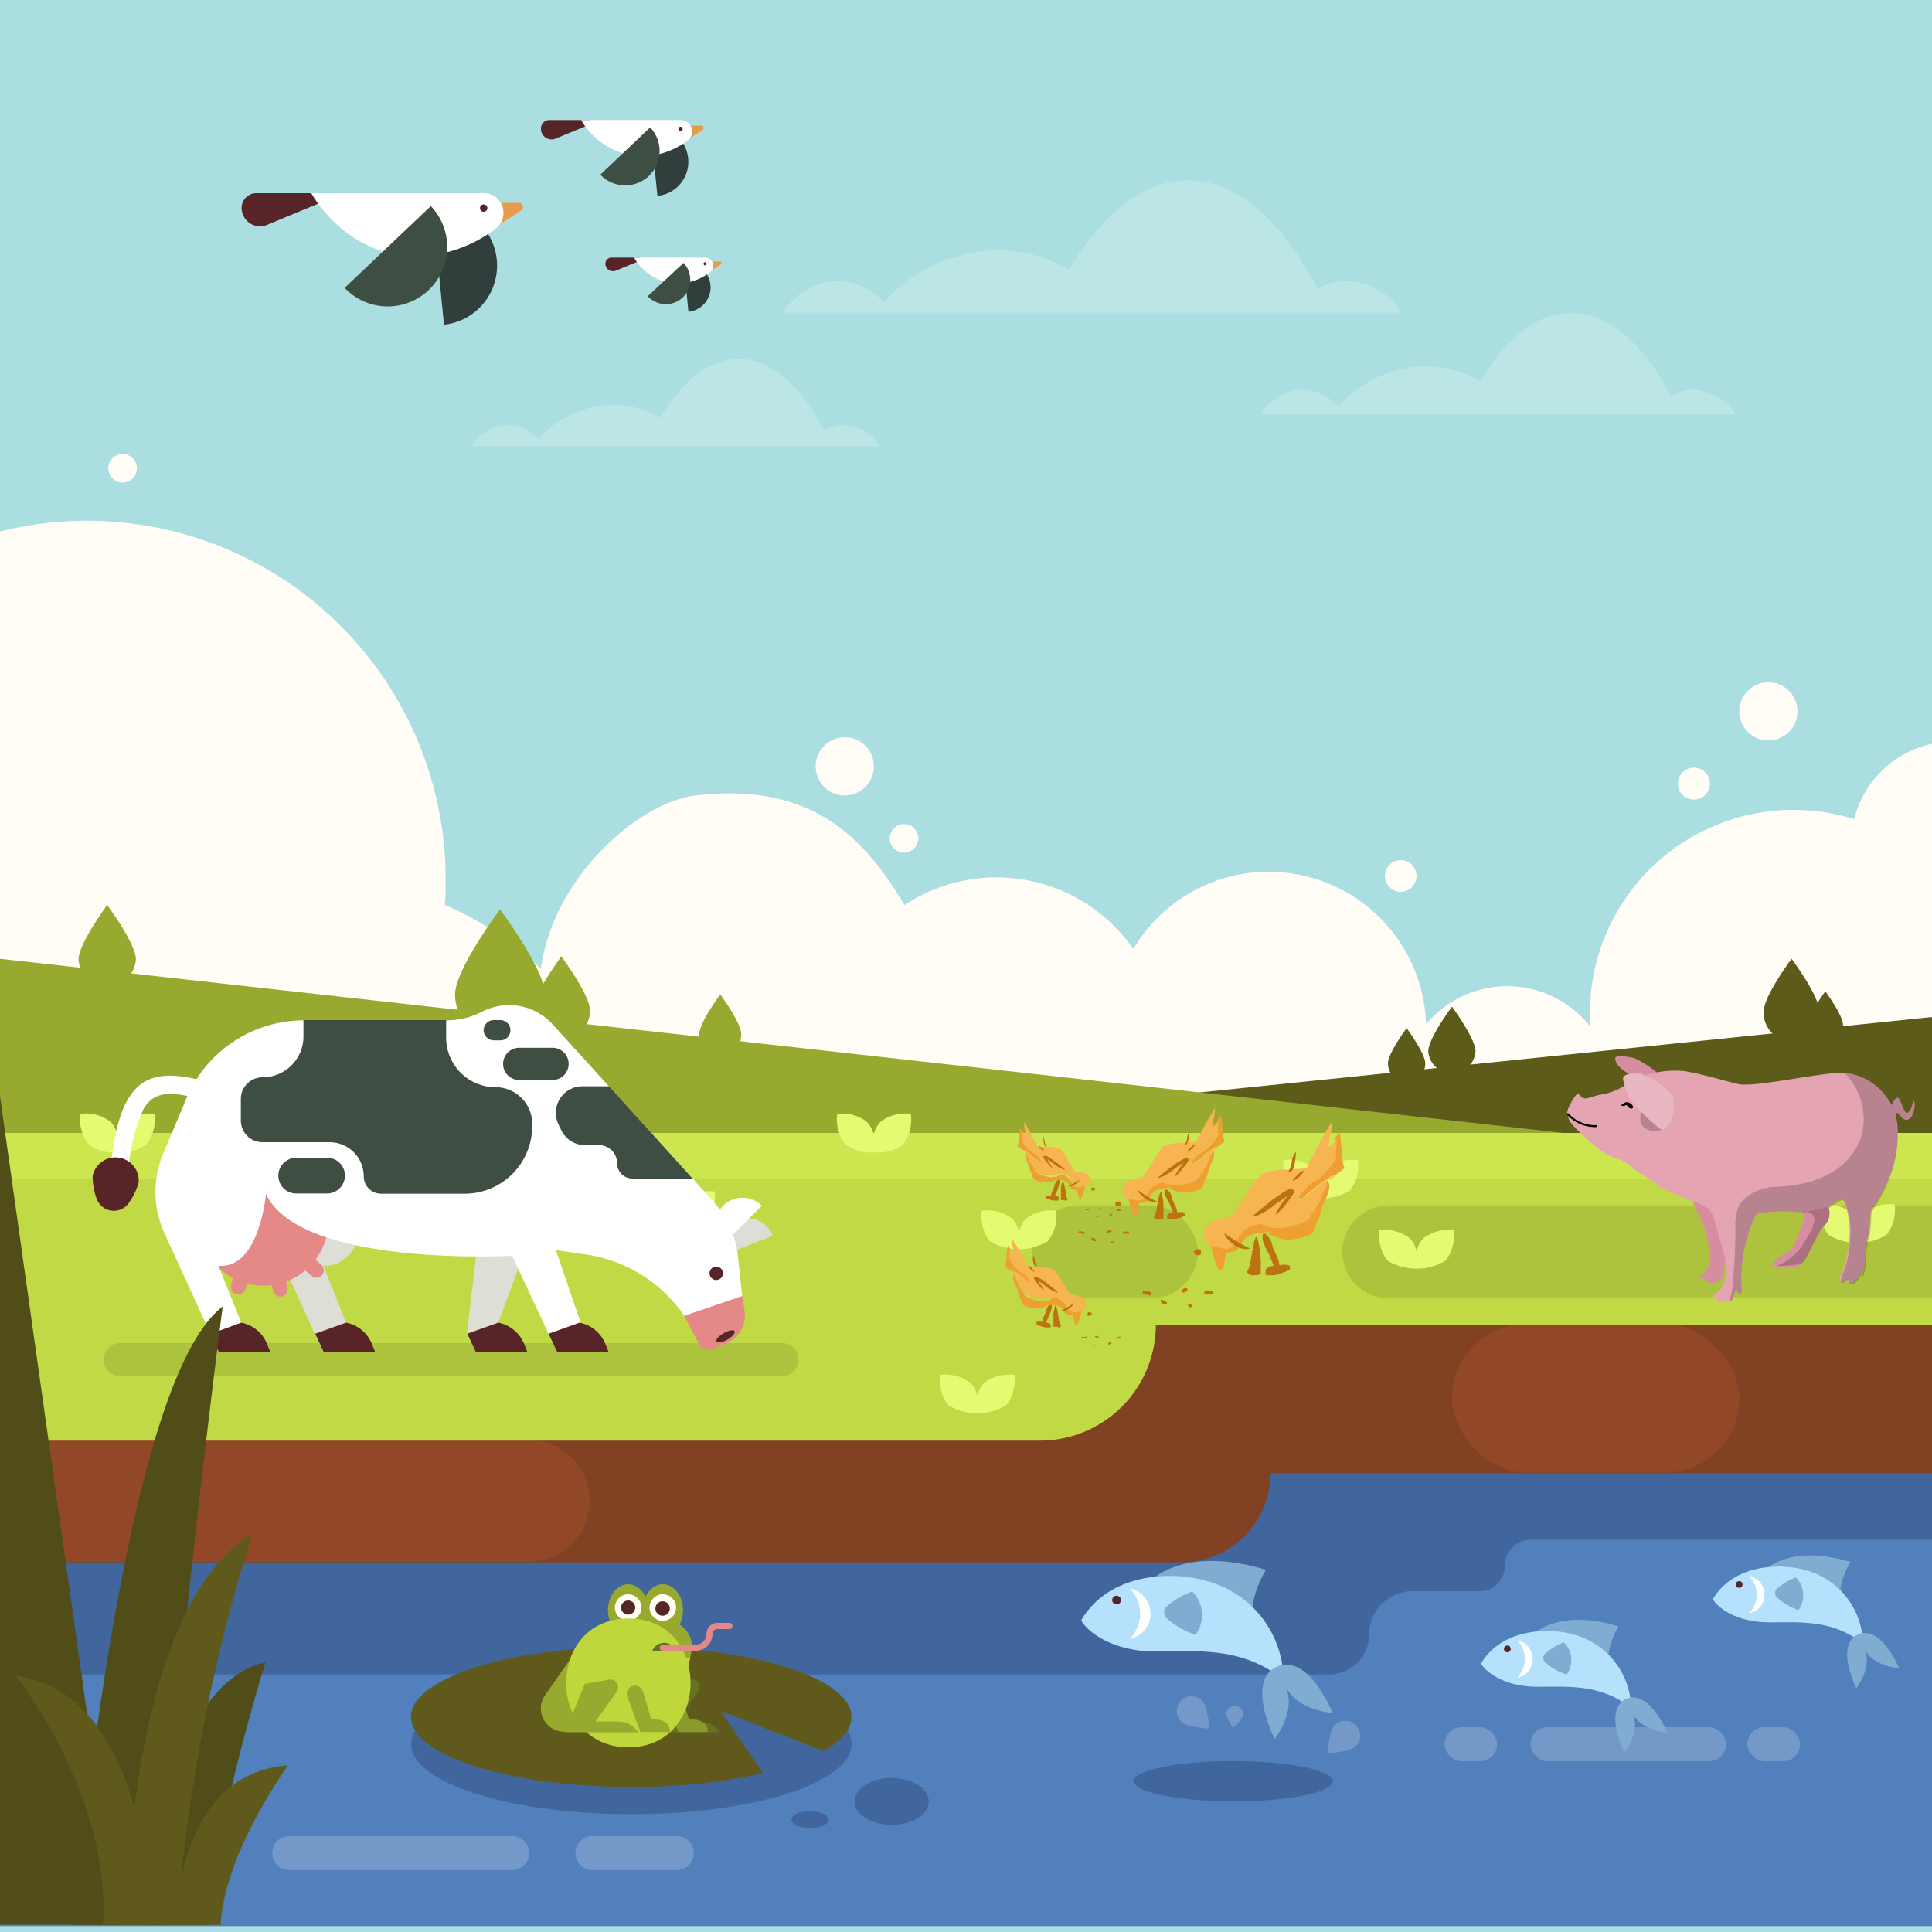 <svg id="Capa_1" data-name="Capa 1" xmlns="http://www.w3.org/2000/svg" viewBox="0 0 150 150"><defs><style>.cls-1{fill:#abdee0;}.cls-2{fill:#fffdf5;}.cls-3{fill:#5d5b1a;}.cls-4{fill:#41669d;}.cls-5{fill:#5180bc;}.cls-6{fill:#814123;}.cls-7{fill:#924826;}.cls-8{fill:#c0d944;}.cls-9{fill:#cce64f;}.cls-10,.cls-14{fill:#fff;}.cls-10,.cls-13{opacity:0.2;}.cls-11{fill:#97a92f;}.cls-12{fill:#adc23d;}.cls-15{fill:#5f591c;}.cls-16{fill:#e4fa71;}.cls-17{fill:#80acd2;}.cls-18{fill:#b6e1fd;}.cls-19{fill:#fdfffc;}.cls-20{fill:#572428;}.cls-21{fill:#e79b4c;}.cls-22{fill:#303e3c;}.cls-23{fill:#3f4e43;}.cls-24{fill:#deddd6;}.cls-25{fill:#e48988;}.cls-26{fill:#514d19;}.cls-27{fill:#e4a4b2;}.cls-28{fill:#d78da1;}.cls-29{fill:#e8b7c1;}.cls-30{fill:none;stroke:#000;stroke-linecap:round;stroke-miterlimit:10;stroke-width:0.15px;}.cls-31{fill:#bb720f;}.cls-32{fill:#ef9e32;}.cls-33{fill:#f7b551;}.cls-34{fill:#667221;}.cls-35{fill:#889a2b;}.cls-36{fill:#bfd73a;}</style></defs><title>Mesa de trabajo 4</title><rect class="cls-1" width="150" height="150"/><path class="cls-2" d="M150,57.75V88H0V41.26a27.85,27.85,0,0,1,34.6,27c0,.67,0,1.34-.07,2A24.85,24.85,0,0,1,42,75.21c.95-7.2,7.7-12.95,12-13.45,8.67-1,12.85,2.83,16.23,8.51a12.93,12.93,0,0,1,17.76,3.41,12.22,12.22,0,0,1,22.73,5.84,8.2,8.2,0,0,1,12.72.15c0-.33,0-.65,0-1a15.8,15.8,0,0,1,20.52-15.07A7.92,7.92,0,0,1,150,57.75Z"/><path class="cls-2" d="M132.75,60.73a1.24,1.24,0,0,0-2.47,0,1.24,1.24,0,1,0,2.47,0Z"/><circle class="cls-2" cx="108.75" cy="68.01" r="1.23"/><circle class="cls-2" cx="137.3" cy="55.23" r="2.26"/><circle class="cls-2" cx="65.59" cy="59.5" r="2.26" transform="translate(-8.67 11.25) rotate(-9.2)"/><circle class="cls-2" cx="70.19" cy="65.09" r="1.11"/><path class="cls-2" d="M10.63,36.36a1.11,1.11,0,1,0-1.11,1.11A1.11,1.11,0,0,0,10.63,36.36Z"/><polygon class="cls-3" points="62.61 87.96 150 78.96 150 87.96 62.61 87.96"/><path class="cls-3" d="M110.66,82.57c0-.8-1.45-2.74-1.45-2.74s-1.45,1.94-1.45,2.74a1.45,1.45,0,0,0,2.9,0Z"/><path class="cls-3" d="M114.56,81.63c0-1-1.83-3.47-1.83-3.47s-1.84,2.45-1.84,3.47a1.84,1.84,0,0,0,3.67,0Z"/><path class="cls-3" d="M141.25,78.51c0-1.19-2.15-4.07-2.15-4.07s-2.16,2.88-2.16,4.07a2.16,2.16,0,1,0,4.31,0Z"/><path class="cls-3" d="M143.09,79.58c0-.76-1.37-2.61-1.37-2.61s-1.38,1.85-1.38,2.61a1.38,1.38,0,0,0,2.75,0Z"/><rect class="cls-4" y="87.96" width="150" height="61.47"/><path class="cls-5" d="M0,130H103.18a3.11,3.11,0,0,0,3.12-3.12h0a3.35,3.35,0,0,1,3.35-3.34h5.2a2,2,0,0,0,2-2h0a2,2,0,0,1,2-2H150v30H0Z"/><path class="cls-6" d="M150,88v26.38H98.64a6.92,6.92,0,0,1-6.92,6.92H0V88Z"/><path class="cls-7" d="M41.05,121.26H0v-9.45H41.05a4.73,4.73,0,0,1,4.73,4.73h0A4.73,4.73,0,0,1,41.05,121.26Z"/><rect class="cls-7" x="112.73" y="102.81" width="22.32" height="11.52" rx="5.76" ry="5.76"/><path class="cls-8" d="M0,88H150v14.85H89.74a9,9,0,0,1-9,9H0Z"/><rect class="cls-9" y="87.96" width="150" height="3.6"/><path class="cls-10" d="M65.5,33a3,3,0,0,0-1.5.42c-1.8-3.46-4.12-5.56-6.64-5.56-2.28,0-4.39,1.7-6.1,4.57a7.45,7.45,0,0,0-3.67-1,8,8,0,0,0-5.81,2.67A3.26,3.26,0,0,0,39.41,33a3.53,3.53,0,0,0-2.81,1.65H68.32A3.53,3.53,0,0,0,65.5,33Z"/><path class="cls-10" d="M104.58,21.79a4.54,4.54,0,0,0-2.28.64C99.57,17.19,96.07,14,92.24,14c-3.46,0-6.64,2.57-9.24,6.92a11.25,11.25,0,0,0-5.57-1.5,12.11,12.11,0,0,0-8.8,4.05,5,5,0,0,0-3.58-1.69,5.36,5.36,0,0,0-4.27,2.5h48.07A5.37,5.37,0,0,0,104.58,21.79Z"/><path class="cls-10" d="M131.47,30.25a3.46,3.46,0,0,0-1.74.49c-2.1-4-4.79-6.45-7.73-6.45-2.64,0-5.09,2-7.08,5.3a8.72,8.72,0,0,0-4.27-1.15,9.24,9.24,0,0,0-6.75,3.11,3.83,3.83,0,0,0-2.75-1.3,4.1,4.1,0,0,0-3.27,1.92h36.87A4.14,4.14,0,0,0,131.47,30.25Z"/><polygon class="cls-11" points="0 74.44 0 87.96 121.38 87.96 0 74.44"/><path class="cls-11" d="M10.55,74.49c0-1.23-2.23-4.22-2.23-4.22s-2.22,3-2.22,4.22a2.23,2.23,0,0,0,4.45,0Z"/><path class="cls-11" d="M42.31,77.21c0-1.93-3.49-6.6-3.49-6.6s-3.49,4.67-3.49,6.6a3.49,3.49,0,1,0,7,0Z"/><path class="cls-11" d="M45.81,78.47c0-1.23-2.23-4.21-2.23-4.21s-2.23,3-2.23,4.21a2.23,2.23,0,0,0,4.46,0Z"/><path class="cls-11" d="M57.55,80.3c0-.9-1.63-3.09-1.63-3.09s-1.63,2.19-1.63,3.09a1.63,1.63,0,0,0,3.26,0Z"/><path class="cls-12" d="M150,93.59H107.82a3.6,3.6,0,0,0-3.6,3.6h0a3.6,3.6,0,0,0,3.6,3.6H150Z"/><rect class="cls-12" x="80.15" y="93.59" width="12.85" height="7.2" rx="3.6" ry="3.6"/><g class="cls-13"><path class="cls-14" d="M39.76,142.55H22.46a1.32,1.32,0,0,0-1.32,1.32h0a1.32,1.32,0,0,0,1.32,1.32h17.3a1.32,1.32,0,0,0,1.32-1.32h0A1.32,1.32,0,0,0,39.76,142.55Z"/><path class="cls-14" d="M52.53,142.55H46a1.32,1.32,0,0,0-1.32,1.32h0A1.32,1.32,0,0,0,46,145.19h6.56a1.32,1.32,0,0,0,1.31-1.32h0A1.32,1.32,0,0,0,52.53,142.55Z"/></g><g class="cls-13"><rect class="cls-14" x="118.82" y="134.1" width="15.2" height="2.64" rx="1.32" ry="1.32"/><rect class="cls-14" x="112.15" y="134.1" width="4.09" height="2.64" rx="1.32" ry="1.32"/><rect class="cls-14" x="135.67" y="134.1" width="4.09" height="2.64" rx="1.32" ry="1.32"/></g><ellipse class="cls-4" cx="49.02" cy="135.41" rx="17.1" ry="5.44"/><path class="cls-15" d="M55.93,132.82l8,3.14c1.39-.79,2.18-1.69,2.18-2.66,0-3-7.66-5.44-17.1-5.44s-17.1,2.44-17.1,5.44,7.66,5.44,17.1,5.44a45.32,45.32,0,0,0,10.24-1.08Z"/><path class="cls-16" d="M55.49,92.51a3.18,3.18,0,0,0-2.35.62,2.14,2.14,0,0,0-.53,1,2.12,2.12,0,0,0-.52-1,3.21,3.21,0,0,0-2.36-.62,3.18,3.18,0,0,0,.62,2.35,3.05,3.05,0,0,0,2.26.63,3,3,0,0,0,2.26-.63A3.18,3.18,0,0,0,55.49,92.51Z"/><path class="cls-16" d="M46.35,92.51a3.18,3.18,0,0,0-2.35.62,2.05,2.05,0,0,0-.53,1,2.05,2.05,0,0,0-.53-1,3.18,3.18,0,0,0-2.35-.62,3.18,3.18,0,0,0,.62,2.35,3.05,3.05,0,0,0,2.26.63,3.05,3.05,0,0,0,2.26-.63A3.18,3.18,0,0,0,46.35,92.51Z"/><path class="cls-16" d="M112.86,95.52a3.18,3.18,0,0,0-2.35.62,2.28,2.28,0,0,0-.53,1,2.16,2.16,0,0,0-.52-1,3.2,3.2,0,0,0-2.36-.62,3.18,3.18,0,0,0,.62,2.35,4.37,4.37,0,0,0,4.52,0A3.13,3.13,0,0,0,112.86,95.52Z"/><path class="cls-16" d="M105.43,90.07a3.16,3.16,0,0,0-2.35.63,2.05,2.05,0,0,0-.53,1,2.12,2.12,0,0,0-.52-1,3.19,3.19,0,0,0-2.36-.63,3.2,3.2,0,0,0,.62,2.36,4.37,4.37,0,0,0,4.52,0A3.2,3.2,0,0,0,105.43,90.07Z"/><path class="cls-16" d="M147.1,93.52a3.21,3.21,0,0,0-2.36.62,2.17,2.17,0,0,0-.52,1,2.19,2.19,0,0,0-.53-1,3.18,3.18,0,0,0-2.35-.62,3.18,3.18,0,0,0,.62,2.35,4.37,4.37,0,0,0,4.52,0A3.18,3.18,0,0,0,147.1,93.52Z"/><path class="cls-16" d="M82,94a3.18,3.18,0,0,0-2.35.62,2.13,2.13,0,0,0-.53,1,2.13,2.13,0,0,0-.53-1A3.18,3.18,0,0,0,76.22,94a3.2,3.2,0,0,0,.62,2.36,4.37,4.37,0,0,0,4.52,0A3.2,3.2,0,0,0,82,94Z"/><path class="cls-16" d="M70.71,86.48a3.13,3.13,0,0,0-2.35.62,2.05,2.05,0,0,0-.53,1,2.05,2.05,0,0,0-.53-1A3.13,3.13,0,0,0,65,86.48a3.18,3.18,0,0,0,.62,2.35,3.1,3.1,0,0,0,2.26.63,3.1,3.1,0,0,0,2.26-.63A3.18,3.18,0,0,0,70.71,86.48Z"/><path class="cls-16" d="M78.76,106.75a3.18,3.18,0,0,0-2.35.62,2.05,2.05,0,0,0-.53,1,2.05,2.05,0,0,0-.53-1,3.18,3.18,0,0,0-2.35-.62,3.18,3.18,0,0,0,.62,2.35,4.37,4.37,0,0,0,4.52,0A3.18,3.18,0,0,0,78.76,106.75Z"/><path class="cls-16" d="M12,86.48a3.13,3.13,0,0,0-2.35.62,2.05,2.05,0,0,0-.53,1,2.05,2.05,0,0,0-.53-1,3.13,3.13,0,0,0-2.35-.62,3.18,3.18,0,0,0,.62,2.35,3.1,3.1,0,0,0,2.26.63,3.1,3.1,0,0,0,2.26-.63A3.18,3.18,0,0,0,12,86.48Z"/><path class="cls-17" d="M89.29,122.77s2.53-2.85,9-.89a7.83,7.83,0,0,0-1.12,3.41Z"/><path class="cls-18" d="M99.65,130.43a8,8,0,0,0-5.9-7.66c-2.56-.79-7.55-.76-9.79,3-.09.14,1.32,2.08,4.81,2.41C91.66,128.41,96,127.41,99.65,130.43Z"/><path class="cls-17" d="M99.8,130.89c.89,2-.84,4.13-.84,4.13-2.25-4.94.17-5.61.17-5.61s2.1-1.38,4.34,3.56C103.47,133,100.69,132.84,99.8,130.89Z"/><path class="cls-17" d="M93.32,125.4a2.5,2.5,0,0,1-.5,1.52,6.33,6.33,0,0,1-2.25-1.29.61.61,0,0,1,0-.89,6.19,6.19,0,0,1,2-1.18A2.54,2.54,0,0,1,93.32,125.4Z"/><path class="cls-19" d="M87.72,123.33a2.8,2.8,0,0,1,0,3.92,2,2,0,0,0,0-3.92Z"/><circle class="cls-20" cx="86.69" cy="124.23" r="0.34"/><path class="cls-17" d="M119,126.94s1.88-2.12,6.67-.67a5.74,5.74,0,0,0-.83,2.53Z"/><path class="cls-18" d="M126.64,132.62a6,6,0,0,0-4.38-5.69c-1.89-.58-5.6-.55-7.26,2.2-.06.11,1,1.54,3.57,1.79C120.71,131.12,123.91,130.38,126.64,132.62Z"/><path class="cls-17" d="M126.75,133c.66,1.46-.63,3.07-.63,3.07-1.66-3.67.13-4.16.13-4.16s1.56-1,3.22,2.64C129.47,134.5,127.41,134.41,126.75,133Z"/><path class="cls-17" d="M122,128.88a1.89,1.89,0,0,1-.37,1.13,4.68,4.68,0,0,1-1.67-.95.45.45,0,0,1,0-.66,4.59,4.59,0,0,1,1.46-.88A1.87,1.87,0,0,1,122,128.88Z"/><path class="cls-19" d="M117.79,127.35a2.06,2.06,0,0,1,.6,1.45,2.08,2.08,0,0,1-.6,1.46,1.48,1.48,0,0,0,0-2.91Z"/><circle class="cls-20" cx="117.03" cy="128.02" r="0.26"/><path class="cls-17" d="M137,121.94s1.88-2.12,6.67-.67a5.74,5.74,0,0,0-.83,2.53Z"/><path class="cls-18" d="M144.64,127.62a6,6,0,0,0-4.38-5.69c-1.89-.58-5.6-.55-7.26,2.2-.06.11,1,1.54,3.57,1.79C138.71,126.12,141.91,125.38,144.64,127.62Z"/><path class="cls-17" d="M144.75,128c.66,1.46-.63,3.07-.63,3.07-1.66-3.67.13-4.16.13-4.16s1.56-1,3.22,2.64C147.47,129.5,145.41,129.41,144.75,128Z"/><path class="cls-17" d="M140,123.88a1.89,1.89,0,0,1-.37,1.13,4.68,4.68,0,0,1-1.67-1,.45.45,0,0,1,0-.66,4.59,4.59,0,0,1,1.46-.88A1.87,1.87,0,0,1,140,123.88Z"/><path class="cls-19" d="M135.79,122.35a2.06,2.06,0,0,1,.6,1.45,2.08,2.08,0,0,1-.6,1.46,1.48,1.48,0,0,0,0-2.91Z"/><circle class="cls-20" cx="135.03" cy="123.02" r="0.26"/><path class="cls-4" d="M103.47,138.29c0-.86-3.46-1.56-7.72-1.56s-7.73.7-7.73,1.56,3.46,1.57,7.73,1.57S103.47,139.16,103.47,138.29Z"/><path class="cls-10" d="M91.71,133.67c.45.45,2.19.54,2.19.54s-.12-1.73-.57-2.18a1.15,1.15,0,1,0-1.62,1.64Z"/><path class="cls-10" d="M105.25,135.58c-.45.45-2.19.55-2.19.55s.12-1.74.57-2.18a1.14,1.14,0,0,1,1.63,0A1.13,1.13,0,0,1,105.25,135.58Z"/><path class="cls-10" d="M95.21,133c0,.35.52,1.17.52,1.17s.73-.66.78-1a.67.67,0,0,0-.58-.73A.66.66,0,0,0,95.21,133Z"/><path class="cls-21" d="M38.59,15.75H40.3a.31.31,0,0,1,.17.57l-1.88,1.25Z"/><path class="cls-20" d="M25.17,15H19.9a1.14,1.14,0,0,0-1.14,1.13h0a1.43,1.43,0,0,0,2,1.32l4.53-1.88A.3.3,0,0,0,25.17,15Z"/><path class="cls-22" d="M38.57,20.17a4.61,4.61,0,0,0-5-4.15l.9,9.19A4.61,4.61,0,0,0,38.57,20.17Z"/><path class="cls-14" d="M24.17,15H37.56a1.53,1.53,0,0,1,.91,2.76,10.37,10.37,0,0,1-6.13,2.14C26.79,19.9,24.17,15,24.17,15Z"/><path class="cls-23" d="M33.28,22.52A4.6,4.6,0,0,0,33.45,16l-6.69,6.35A4.6,4.6,0,0,0,33.28,22.52Z"/><path class="cls-20" d="M37.84,16.16a.29.29,0,0,0-.29-.29.28.28,0,0,0-.28.29.27.27,0,0,0,.28.28A.28.28,0,0,0,37.84,16.16Z"/><path class="cls-21" d="M53.45,9.75h1a.18.18,0,0,1,.1.33l-1.08.72Z"/><path class="cls-20" d="M45.7,9.32H42.65A.65.65,0,0,0,42,10h0a.82.82,0,0,0,1.14.76l2.62-1.08A.17.17,0,0,0,45.7,9.32Z"/><path class="cls-22" d="M53.43,12.3a2.65,2.65,0,0,0-2.91-2.39l.52,5.3A2.66,2.66,0,0,0,53.43,12.3Z"/><path class="cls-14" d="M45.12,9.32h7.73a.88.88,0,0,1,.53,1.59,6,6,0,0,1-3.55,1.23A5.65,5.65,0,0,1,45.12,9.32Z"/><path class="cls-23" d="M50.38,13.66a2.67,2.67,0,0,0,.1-3.77l-3.87,3.67A2.67,2.67,0,0,0,50.38,13.66Z"/><path class="cls-20" d="M53,10a.16.16,0,0,0-.16-.16.16.16,0,0,0-.17.16.17.17,0,0,0,.17.17A.17.17,0,0,0,53,10Z"/><path class="cls-21" d="M55.17,20.31h.7a.12.12,0,0,1,.07.23l-.77.52Z"/><path class="cls-20" d="M49.64,20H47.47a.47.47,0,0,0-.47.47h0a.59.59,0,0,0,.82.54l1.87-.77A.13.13,0,0,0,49.64,20Z"/><path class="cls-22" d="M55.16,22.13a1.9,1.9,0,0,0-2.08-1.71l.37,3.79A1.91,1.91,0,0,0,55.16,22.13Z"/><path class="cls-14" d="M49.23,20h5.51a.63.63,0,0,1,.38,1.14,4.24,4.24,0,0,1-2.53.88A4,4,0,0,1,49.23,20Z"/><path class="cls-23" d="M53,23.1a1.91,1.91,0,0,0,.07-2.69L50.29,23A1.91,1.91,0,0,0,53,23.1Z"/><path class="cls-20" d="M54.86,20.48a.12.12,0,0,0-.12-.12.12.12,0,0,0-.12.12.13.13,0,0,0,.12.12A.12.12,0,0,0,54.86,20.48Z"/><path class="cls-12" d="M9.33,104.28H60.68A1.28,1.28,0,0,1,62,105.56h0a1.27,1.27,0,0,1-1.28,1.27H9.33a1.27,1.27,0,0,1-1.28-1.27h0A1.28,1.28,0,0,1,9.33,104.28Z"/><path class="cls-24" d="M20.76,89.6l1.8-4.31,6.23,7.37s-.5,5.88-3.69,5.59L27.79,105H25.1l-4.24-9.3A7.57,7.57,0,0,1,20.76,89.6Z"/><path class="cls-20" d="M26.87,102.69h0a2.71,2.71,0,0,1,2,1.65l.26.64h-4l-.66-1.43Z"/><polygon class="cls-24" points="40.94 96.6 38.69 102.69 36.25 103.55 37.12 96.17 40.94 96.6"/><path class="cls-20" d="M38.69,102.69h0a2.73,2.73,0,0,1,2,1.65l.26.64h-4l-.67-1.43Z"/><path class="cls-24" d="M57.21,94.75A2.13,2.13,0,0,0,56,97.51L60,95.94A2.12,2.12,0,0,0,57.21,94.75Z"/><circle class="cls-25" cx="20.46" cy="94.78" r="5.04"/><path class="cls-25" d="M21.87,100.66h0a.58.58,0,0,0,.45-.68l-.21-1a.59.59,0,0,0-.68-.45h0a.59.59,0,0,0-.45.68l.22,1A.57.57,0,0,0,21.87,100.66Z"/><path class="cls-25" d="M25,99h0a.58.58,0,0,0-.06-.81l-.82-.7a.56.56,0,0,0-.8.06h0a.58.58,0,0,0,.05.81l.82.7A.57.57,0,0,0,25,99Z"/><path class="cls-25" d="M18.34,100.47h0a.58.58,0,0,0,.71-.39l.29-1a.57.57,0,0,0-.39-.71h0a.57.57,0,0,0-.71.39l-.3,1A.57.57,0,0,0,18.34,100.47Z"/><path class="cls-14" d="M43.27,105l-3.51-7.5s-16.53.91-19.11-4.82c0,0-.5,5.88-3.69,5.59L19.65,105H17l-4.25-9.3a7.65,7.65,0,0,1-.1-6.08l1.81-4.31a9.9,9.9,0,0,1,9.14-6.09H34.64a6.09,6.09,0,0,0,2.8-.68h0a4.57,4.57,0,0,1,5.48,1L55.35,93.24A7.64,7.64,0,0,1,57.3,97.6l.36,3.38a3.39,3.39,0,0,1-1.8,3.35h0A1.36,1.36,0,0,1,54,103.7h0a11.13,11.13,0,0,0-8.51-6.3l-2.33-.34,2.7,7.92Z"/><path class="cls-20" d="M18.73,102.69h0a2.71,2.71,0,0,1,2,1.65L21,105H17l-.66-1.43Z"/><path class="cls-20" d="M45,102.69h0a2.73,2.73,0,0,1,2,1.65l.26.64h-4l-.67-1.43Z"/><path class="cls-23" d="M34.64,79.2H23.56v1.27a3.17,3.17,0,0,1-3.18,3.17h0a1.68,1.68,0,0,0-1.68,1.68V87a1.68,1.68,0,0,0,1.68,1.68H25.6a2.65,2.65,0,0,1,2.64,2.65h0a1.35,1.35,0,0,0,1.36,1.35h6.47a5.25,5.25,0,0,0,5.25-5.25v-.18a2.84,2.84,0,0,0-2.84-2.84h0a3.84,3.84,0,0,1-3.84-3.84Z"/><path class="cls-23" d="M23,89.89H25.4a1.38,1.38,0,0,1,1.38,1.39h0a1.38,1.38,0,0,1-1.38,1.38H23a1.38,1.38,0,0,1-1.39-1.38h0A1.39,1.39,0,0,1,23,89.89Z"/><path class="cls-23" d="M47.29,84.34H45.22a2.06,2.06,0,0,0-1.87,2.93l.22.46a2.05,2.05,0,0,0,1.86,1.18h1.08a1.4,1.4,0,0,1,1.4,1.4h0A1.19,1.19,0,0,0,49.1,91.5h4.67Z"/><path class="cls-23" d="M40.31,83.85H42.9a1.25,1.25,0,0,0,1.25-1.25h0a1.25,1.25,0,0,0-1.25-1.25H40.31a1.25,1.25,0,0,0-1.25,1.25h0A1.25,1.25,0,0,0,40.31,83.85Z"/><path class="cls-23" d="M38.34,80.77h.5a.78.78,0,0,0,.79-.78h0a.79.79,0,0,0-.79-.79h-.5a.79.79,0,0,0-.79.79h0A.79.79,0,0,0,38.34,80.77Z"/><path class="cls-25" d="M57.64,100.62l-4.52,1.54,1.17,2.23a.74.74,0,0,0,.93.35l1.15-.45a2.3,2.3,0,0,0,1.44-2.49Z"/><path class="cls-20" d="M55.09,98.86a.52.52,0,1,0,.52-.52A.52.52,0,0,0,55.09,98.86Z"/><path class="cls-14" d="M56.15,93.61a2.13,2.13,0,0,0,0,3l3-3A2.13,2.13,0,0,0,56.15,93.61Z"/><path class="cls-20" d="M56.18,103.51c-.38.22-.64.52-.56.65s.46.07.85-.15.64-.52.56-.66S56.57,103.29,56.18,103.51Z"/><path class="cls-14" d="M10.33,84.77c1.24-1.54,3.12-1.38,4.86-1,.9.2.52,1.58-.38,1.38-1.44-.33-2.89-.49-3.69,1A13.62,13.62,0,0,0,10,90.58c-.13.91-1.51.52-1.38-.38C8.9,88.41,9.16,86.23,10.33,84.77Z"/><path class="cls-20" d="M7.19,91.31a1.81,1.81,0,0,1,3.58.48,5.11,5.11,0,0,1-.71,1.52A1.42,1.42,0,0,1,7.48,93,5.16,5.16,0,0,1,7.19,91.31Z"/><path class="cls-4" d="M72.11,139.86c0-1-1.29-1.82-2.88-1.82s-2.88.81-2.88,1.82,1.29,1.82,2.88,1.82S72.11,140.86,72.11,139.86Z"/><path class="cls-4" d="M64.33,141.27c0,.36-.64.66-1.44.66s-1.44-.3-1.44-.66.65-.66,1.44-.66S64.33,140.91,64.33,141.27Z"/><path class="cls-26" d="M5.76,149.44s3.53-42,11.53-48c0,0-4.26,32.5-4.64,48Z"/><polygon class="cls-26" points="9.07 149.44 0 85.11 0 149.44 9.07 149.44"/><path class="cls-26" d="M11.62,149.44s.49-18.45,9-20.39c0,0-3.88,12.29-4.49,20.39Z"/><path class="cls-15" d="M9.77,149.44s.08-24.59,9.83-30.36a134.23,134.23,0,0,0-5.87,30.36Z"/><path class="cls-15" d="M11.73,149.44s0-17.95-10.52-19.34c0,0,7.46,9.32,6.78,19.34Z"/><path class="cls-15" d="M13.73,149.44s-.23-11.7,8.63-12.38c0,0-4.95,6.83-5.23,12.38Z"/><path class="cls-27" d="M146.76,86.07c.14-.31.37-1,.62-.82s.46,1.36.76,1.12.3-.62.41-.84.19.3,0,.87-.68.72-1,.24-.44,0-.67-.17A.37.37,0,0,1,146.76,86.07Z"/><path class="cls-28" d="M131.2,92.72c.33.84.84,1.85,1.09,2.51a8,8,0,0,1,.43,2.36c0,1.4-.78,1.37-.75,1.55s.12.13.32.13-.1,0,.15.2,1.1.2,1.27-.3a6.34,6.34,0,0,0,.18-2.36c-.1-.74-.54-4.33-1.32-4.54A1.46,1.46,0,0,0,131.2,92.72Z"/><path class="cls-28" d="M139.65,93.69c.36.63.64.58.28,1.39s-.71,2-1.07,2.08a3.84,3.84,0,0,0-1.29,1c-.1.23.56-.08.36.11-.35.32,1.14.07,1.39.07A1.1,1.1,0,0,0,140,98c.23-.18,1.29-2.61,1.62-2.82a1.36,1.36,0,0,0,.39-1.29c-.08-.51.07-1.09-.33-1.12A8.53,8.53,0,0,0,139.65,93.69Z"/><path class="cls-28" d="M129.22,83.81a7.72,7.72,0,0,0-2.36-1.67c-.46-.1-1.42-.25-1.45,0s.16.63.69,1a4.24,4.24,0,0,1,1.37,1.47C127.7,85.06,129.46,84.06,129.22,83.81Z"/><path class="cls-27" d="M126.33,84.17a5.14,5.14,0,0,1-2,.81c-.58.08-1.11.38-1.39.28s-.36-.48-.53-.3-.82,1.21-.72,1.47,0,.48.49,1,2.1,2.16,3.24,2.49,1.22.81,1.92,1.17A17.23,17.23,0,0,1,129,92.23c.46.26,2.72,1.13,3.28,1.38s.73.73.94,1.5.67,2.33.81,3a2.92,2.92,0,0,1-.51,2.06c-.28.25-.61.4-.56.53s.43,0,.43,0-.28.28,0,.35,1.06.06,1.17-.2.2-.86.3-.66.28.46.36.15-.06-1,0-1.54a10.65,10.65,0,0,1,.17-1.55,11.08,11.08,0,0,1,1-3,11.11,11.11,0,0,1,2.89-.15,9.62,9.62,0,0,0,2.65-.41c.5-.22.93-.83,1.21-.48a6.32,6.32,0,0,1,.46,2.28,10.79,10.79,0,0,1-.36,2.65c-.1.4-.51,1.2-.36,1.35s.39-.29.51-.21,0,.43.36.33.48-.46.63-.64.05.26.18.06a3.61,3.61,0,0,0,.23-1.3,7.26,7.26,0,0,1,.25-1.77c.18-.51.13-1.78.23-2A12.36,12.36,0,0,0,147,90.56c.45-1.77.6-3.93-.46-5.3a4.47,4.47,0,0,0-4.47-1.91c-2.18.24-6.06,1.05-7.08.82s-2.64-.74-4.13-1A7.09,7.09,0,0,0,126.33,84.17Z"/><path class="cls-29" d="M129.91,85.13a5.65,5.65,0,0,0-2.58-1.78c-.62,0-1.39,0-1.31.46a6.19,6.19,0,0,0,.51,1.5,15,15,0,0,0,1.75,1.83c.38.43.58.76,1,.45a2,2,0,0,0,.67-1.64Z"/><path d="M125.85,85.82c.22-.18.38-.33.66-.19s.38.42.15.44-.28-.34-.46-.25A.37.37,0,0,1,125.85,85.82Z"/><path class="cls-30" d="M121.74,86.51a2.86,2.86,0,0,0,2.2.92"/><path class="cls-13" d="M148.55,85.53c-.11.22-.1.6-.41.84s-.5-.92-.76-1.12-.35.19-.49.5a3.12,3.12,0,0,0-.31-.49,4.41,4.41,0,0,0-3.34-1.94,5.2,5.2,0,0,1,1.45,3.91c-.18,2.47-2.24,4.1-4.55,4.62a12.86,12.86,0,0,1-2.63.31c-1.11.19-2.38.76-2.65,1.89-.06.22-.09.46-.13.69a.6.6,0,0,1,0,.2,44.8,44.8,0,0,1-.22,5,4.46,4.46,0,0,1-.27,1.09.45.45,0,0,0,.31-.19c.1-.25.2-.86.3-.66s.28.46.36.15-.06-1,0-1.54a10.65,10.65,0,0,1,.17-1.55,11.08,11.08,0,0,1,1-3,11.11,11.11,0,0,1,2.89-.15,3,3,0,0,0,.65,0,.53.53,0,0,1,.06.1.59.59,0,0,1,.45-.06.6.6,0,0,1,.42.73.79.79,0,0,1-.09.23.28.28,0,0,1,0,.13,3.94,3.94,0,0,1-.59,1.06,4.16,4.16,0,0,1-2.22,2,9.25,9.25,0,0,0,1.35-.08A1.1,1.1,0,0,0,140,98c.23-.18,1.29-2.61,1.62-2.82a1.36,1.36,0,0,0,.39-1.29s0-.08,0-.11c.5-.22.93-.83,1.21-.48a6.32,6.32,0,0,1,.46,2.28,10.79,10.79,0,0,1-.36,2.65c-.1.4-.51,1.2-.36,1.35s.39-.29.51-.21,0,.43.36.33.48-.46.63-.64.05.26.18.06a3.61,3.61,0,0,0,.23-1.3,7.26,7.26,0,0,1,.25-1.77c.18-.51.13-1.78.23-2A12.36,12.36,0,0,0,147,90.56a8.24,8.24,0,0,0,.14-4.09c.13,0,.26-.12.42.17.27.48.8.23,1-.24S148.71,85.22,148.55,85.53Z"/><path class="cls-13" d="M127.38,86.27c0,.59-.19,1,.44,1.38a1.35,1.35,0,0,0,1.2.06s-.43-.3-.84-.66S127.38,86.27,127.38,86.27Z"/><g id="Layer2_9_MEMBER_1_MEMBER_0_MEMBER_0_FILL" data-name="Layer2 9 MEMBER 1 MEMBER 0 MEMBER 0 FILL"><path class="cls-31" d="M98.05,96.33c-.07-.51,0-.67.25-.49a1.45,1.45,0,0,1,.48.83c0,.13.15.41.33.82a2,2,0,0,1,.22.76,1.26,1.26,0,0,1,.76,0c.06,0,.08.08.06.14v.17a2.58,2.58,0,0,1-.56.25A3.69,3.69,0,0,1,99,99a6.28,6.28,0,0,1-.74,0l0-.1a1.26,1.26,0,0,1,0-.19.28.28,0,0,1,.1-.25.76.76,0,0,1,.53-.17v0s-.12-.32-.36-.9A5.23,5.23,0,0,1,98.05,96.33Z"/></g><g id="Layer2_9_MEMBER_1_MEMBER_0_MEMBER_1_FILL" data-name="Layer2 9 MEMBER 1 MEMBER 0 MEMBER 1 FILL"><path class="cls-31" d="M97.12,99a.79.79,0,0,1-.32-.24,2,2,0,0,0,.3-.87c.1-.6.18-1,.23-1.26.08-.42.16-.61.23-.58s.17.42.27,1.14q0,.23.06.72c0,.37,0,.69,0,1l-.25.09-.27,0A.63.63,0,0,1,97.12,99Z"/></g><g id="Layer2_9_MEMBER_1_MEMBER_0_MEMBER_2_FILL" data-name="Layer2 9 MEMBER 1 MEMBER 0 MEMBER 2 FILL"><path class="cls-32" d="M100.84,93l.19.06.9-.68a11.38,11.38,0,0,1,1.48-1.09h.19l.78-.58a6.19,6.19,0,0,1-.23-1.61c-.08-1-.16-1.35-.22-1.09a1.84,1.84,0,0,1-.36.38l.16.1a4.22,4.22,0,0,1-.06.64q0,.36,0,.78a5.4,5.4,0,0,1-1.54,1.73,1.88,1.88,0,0,0-.87.68l-.45.52V93m-2.9,2a.56.56,0,0,0-.23,0,2.08,2.08,0,0,0-1.48.93l-.41.68a1,1,0,0,1-.49.29,1.94,1.94,0,0,1-.77-.1,1.14,1.14,0,0,0-.51-.1c.34,1.57.63,2.18.86,1.84s.19-.75.29-1.29a3,3,0,0,0,.91-.19V97l.22-.26.19-.38.26-.26a1.73,1.73,0,0,1,1.1-.36l.38-.09.13.06c0-.06,0-.09.1-.09h.13l-.13.09h-.1l.1.1.42.16a6.83,6.83,0,0,0,1,.29,5.53,5.53,0,0,0,1.13-.16,2.42,2.42,0,0,0,.87-.32,3.31,3.31,0,0,0,.32-.81,3.69,3.69,0,0,0,.45-1.29c.6-1.18.72-1.84.36-2-.09.08-.08.17,0,.26a5.68,5.68,0,0,0-.58,1.28l-.32.49c0,.1-.09.23-.26.38a.15.15,0,0,0-.1.16.56.56,0,0,1-.22.39,5.14,5.14,0,0,1-2.1.64,2.68,2.68,0,0,1-1.25-.19A.53.53,0,0,1,97.94,95Z"/><path class="cls-33" d="M94.69,94.69c-.67.22-1,.41-1,.58-.38.37-.31.86.23,1.48h.13a1.14,1.14,0,0,1,.51.1,1.94,1.94,0,0,0,.77.1,1,1,0,0,0,.49-.29l.41-.68a2.08,2.08,0,0,1,1.48-.93.56.56,0,0,1,.23,0,.53.53,0,0,0,.29.1,2.68,2.68,0,0,0,1.25.19,5.14,5.14,0,0,0,2.1-.64.56.56,0,0,0,.22-.39.15.15,0,0,1,.1-.16c.17-.15.26-.28.26-.38l.32-.49a5.68,5.68,0,0,1,.58-1.28c-.11-.09-.12-.18,0-.26h-.13l.7-.42h-.19a11.38,11.38,0,0,0-1.48,1.09l-.9.68-.19-.06v-.16l.45-.52a1.88,1.88,0,0,1,.87-.68,5.4,5.4,0,0,0,1.54-1.73q0-.42,0-.78a4.22,4.22,0,0,0,.06-.64l-.16-.1a.39.39,0,0,1-.09.36,3.2,3.2,0,0,0-.36.29,2.77,2.77,0,0,1,.16-1.13l.1-.9a34.94,34.94,0,0,0-2,3.67l-1.48.1a5.21,5.21,0,0,0-2,.35A9,9,0,0,0,96.59,93a12.16,12.16,0,0,0-.9,1.41Z"/></g><g id="Layer2_9_MEMBER_1_MEMBER_0_MEMBER_2_MEMBER_0_FILL" data-name="Layer2 9 MEMBER 1 MEMBER 0 MEMBER 2 MEMBER 0 FILL"><path class="cls-31" d="M93.05,97.46a.36.36,0,0,1-.23-.06c-.09-.05-.14-.11-.14-.17s.07-.17.25-.23.29,0,.32.2a1,1,0,0,0,0,.13c0,.07-.09.12-.21.13M99.85,93l.16-.2-1,.71a5.13,5.13,0,0,1-1.54.92.32.32,0,0,1-.23,0Q98.16,93.63,99,93c.88-.63,1.33-.84,1.36-.63h0c.08,0,.13,0,.14.08s-.19.44-.63,1a6.48,6.48,0,0,1-.75.82.12.12,0,0,1-.09,0A6.67,6.67,0,0,1,99.85,93m1.37-2.09a.18.18,0,0,0,0,.05s-.1.17-.32.38a1.54,1.54,0,0,1-.55.36,1.77,1.77,0,0,1,.39-.48,1.34,1.34,0,0,1,.45-.32h0m-.58-1.53v.07c0,.12,0,.42-.09.89s-.22.64-.44.67c0,0-.06,0-.07,0a.11.11,0,0,1,0,0,2.17,2.17,0,0,0,.29-.85,1.24,1.24,0,0,1,.31-.71m-5.58,6.39s0-.06,0-.07l.06,0a13.66,13.66,0,0,0,1.6,1,1.24,1.24,0,0,0,.39.15c0,.06,0,.08,0,0a1.06,1.06,0,0,1-.22.07,1.65,1.65,0,0,1-1.23-.48,2.91,2.91,0,0,1-.43-.43A.68.68,0,0,1,95.06,95.74Z"/></g><g id="Layer2_9_MEMBER_1_MEMBER_0_MEMBER_2_MEMBER_1_FILL" data-name="Layer2 9 MEMBER 1 MEMBER 0 MEMBER 2 MEMBER 1 FILL"><path class="cls-31" d="M93.61,100.27l.44-.06h.09s0,.05.06.1a.16.16,0,0,1,0,.13l-.09,0-.44.06h-.1a.11.11,0,0,1-.06-.11q0-.09,0-.12Z"/></g><g id="Layer2_9_MEMBER_1_MEMBER_0_MEMBER_2_MEMBER_2_FILL" data-name="Layer2 9 MEMBER 1 MEMBER 0 MEMBER 2 MEMBER 2 FILL"><path class="cls-31" d="M91.74,100.37a.19.19,0,0,0,0-.08A.36.36,0,0,1,92,100c.12,0,.18,0,.19.11s0,.12,0,.08a.53.53,0,0,1-.13.1.58.58,0,0,1-.21.07A.12.12,0,0,1,91.74,100.37Z"/></g><g id="Layer2_9_MEMBER_1_MEMBER_0_MEMBER_2_MEMBER_3_FILL" data-name="Layer2 9 MEMBER 1 MEMBER 0 MEMBER 2 MEMBER 3 FILL"><path class="cls-31" d="M92.15,101.34h0a.39.39,0,0,1,.25-.06c.08,0,.12,0,.12.1s0,.09,0,.1l0,0h0a.21.21,0,0,1-.13,0h-.13l0,0s0,0,0-.1S92.14,101.34,92.15,101.34Z"/></g><g id="Layer2_9_MEMBER_1_MEMBER_0_MEMBER_2_MEMBER_4_FILL" data-name="Layer2 9 MEMBER 1 MEMBER 0 MEMBER 2 MEMBER 4 FILL"><path class="cls-31" d="M90.59,101.28l-.1,0c-.23,0-.36-.13-.37-.26s0-.1,0-.11l.09,0,.22.1c.11.06.17.1.17.14a.51.51,0,0,1,0,.1l0,0Z"/></g><g id="Layer2_9_MEMBER_1_MEMBER_0_MEMBER_2_MEMBER_5_FILL" data-name="Layer2 9 MEMBER 1 MEMBER 0 MEMBER 2 MEMBER 5 FILL"><path class="cls-31" d="M88.72,100.27h0a.81.81,0,0,1,.46,0c.13,0,.2.07.21.14s0,.1,0,.12,0,0-.09.05l-.44-.09q-.12,0-.12-.09S88.71,100.28,88.72,100.27Z"/></g><g id="Layer2_9_MEMBER_1_MEMBER_0_MEMBER_0_FILL-2" data-name="Layer2 9 MEMBER 1 MEMBER 0 MEMBER 0 FILL"><path class="cls-31" d="M90.48,92.77q-.08-.55.18-.36A1,1,0,0,1,91,93q0,.15.24.6a1.44,1.44,0,0,1,.16.54,1,1,0,0,1,.55,0,.11.11,0,0,1,.05.11v.12a1.48,1.48,0,0,1-.41.18,2,2,0,0,1-.44.11,3.7,3.7,0,0,1-.53,0,.17.17,0,0,0,0-.06.61.61,0,0,1,0-.14.24.24,0,0,1,.07-.19.64.64,0,0,1,.39-.12h0s-.09-.23-.26-.66A3.76,3.76,0,0,1,90.48,92.77Z"/></g><g id="Layer2_9_MEMBER_1_MEMBER_0_MEMBER_1_FILL-2" data-name="Layer2 9 MEMBER 1 MEMBER 0 MEMBER 1 FILL"><path class="cls-31" d="M89.81,94.7a.7.7,0,0,1-.23-.17,1.54,1.54,0,0,0,.21-.64c.08-.43.13-.73.17-.91s.12-.44.17-.42.12.3.2.83c0,.11,0,.28,0,.52s0,.5,0,.7l-.19.06-.19,0A.32.32,0,0,1,89.81,94.7Z"/></g><g id="Layer2_9_MEMBER_1_MEMBER_0_MEMBER_2_FILL-2" data-name="Layer2 9 MEMBER 1 MEMBER 0 MEMBER 2 FILL"><path class="cls-32" d="M92.5,90.34l.14,0,.66-.49a7.75,7.75,0,0,1,1.07-.8h.14l.56-.42a4.37,4.37,0,0,1-.16-1.16c-.07-.72-.12-1-.17-.8a.93.93,0,0,1-.25.28l.11.07a3,3,0,0,1,0,.47,5.53,5.53,0,0,0,0,.56,4.11,4.11,0,0,1-1.12,1.26,1.35,1.35,0,0,0-.63.49l-.33.37v.12m-2.1,1.47-.16,0a1.53,1.53,0,0,0-1.07.68l-.31.49a.58.58,0,0,1-.35.21,1.29,1.29,0,0,1-.56-.07,1,1,0,0,0-.37-.07c.25,1.14.46,1.58.63,1.33s.13-.54.21-.93a2,2,0,0,0,.65-.14v-.07l.17-.19.14-.28.18-.19a1.23,1.23,0,0,1,.8-.25l.28-.07.09,0a.06.06,0,0,1,.07-.07h.09l-.09.07h-.07l.07.07.3.12a5.4,5.4,0,0,0,.73.21,4,4,0,0,0,.81-.12,1.49,1.49,0,0,0,.63-.23,2,2,0,0,0,.24-.58,2.62,2.62,0,0,0,.32-.94c.44-.85.52-1.33.26-1.44-.06.06,0,.12,0,.18a4.94,4.94,0,0,0-.42.94l-.23.35c0,.08-.06.17-.19.28a.1.1,0,0,0-.07.11.38.38,0,0,1-.16.28,3.61,3.61,0,0,1-1.52.47,2,2,0,0,1-.91-.14A.4.4,0,0,1,90.4,91.81Z"/><path class="cls-33" d="M88.05,91.58c-.49.15-.73.29-.73.42-.28.26-.22.62.17,1.07h.09a1,1,0,0,1,.37.07,1.29,1.29,0,0,0,.56.07.58.58,0,0,0,.35-.21l.31-.49a1.53,1.53,0,0,1,1.07-.68l.16,0a.4.4,0,0,0,.21.07,2,2,0,0,0,.91.14A3.61,3.61,0,0,0,93,91.55a.38.38,0,0,0,.16-.28.1.1,0,0,1,.07-.11c.13-.11.19-.2.19-.28l.23-.35a4.94,4.94,0,0,1,.42-.94c-.07-.06-.08-.12,0-.18H94l.51-.31h-.14a7.75,7.75,0,0,0-1.07.8l-.66.49-.14,0v-.12l.33-.37a1.35,1.35,0,0,1,.63-.49,4.11,4.11,0,0,0,1.12-1.26,5.53,5.53,0,0,1,0-.56,3,3,0,0,0,0-.47L94.49,87a.28.28,0,0,1-.07.26,2.32,2.32,0,0,0-.26.21,1.84,1.84,0,0,1,.12-.82l.07-.65a25.9,25.9,0,0,0-1.47,2.66l-1.08.07a3.71,3.71,0,0,0-1.47.26,6.55,6.55,0,0,0-.91,1.35,7.89,7.89,0,0,0-.65,1Z"/></g><g id="Layer2_9_MEMBER_1_MEMBER_0_MEMBER_2_MEMBER_0_FILL-2" data-name="Layer2 9 MEMBER 1 MEMBER 0 MEMBER 2 MEMBER 0 FILL"><path class="cls-31" d="M86.86,93.59a.3.3,0,0,1-.17,0c-.06,0-.1-.08-.1-.12s0-.13.18-.17.21,0,.23.15v.09c0,.05-.06.09-.15.1m4.93-3.26.11-.15-.7.52a3.85,3.85,0,0,1-1.12.67.28.28,0,0,1-.17,0c.43-.36.86-.7,1.29-1,.64-.45,1-.61,1-.46h0c.06,0,.09,0,.1.06s-.14.32-.46.69a5.06,5.06,0,0,1-.54.6l-.07,0a4.52,4.52,0,0,1,.57-.9m1-1.51a.08.08,0,0,0,0,0s-.08.12-.24.27a1,1,0,0,1-.39.27,1.24,1.24,0,0,1,.28-.35c.15-.14.25-.22.33-.23h0m-.42-1.11v.05c0,.08,0,.3-.07.64s-.16.47-.32.49,0,0,0,0,0,0,0,0a1.45,1.45,0,0,0,.22-.61.87.87,0,0,1,.22-.51m-4,4.63s0,0,0,0l0,0a9.4,9.4,0,0,0,1.17.72,1.05,1.05,0,0,0,.28.1s0,.06,0,0l-.16.05a1.21,1.21,0,0,1-.9-.35,3,3,0,0,1-.31-.31A.7.7,0,0,1,88.31,92.34Z"/></g><g id="Layer2_9_MEMBER_1_MEMBER_0_MEMBER_2_MEMBER_1_FILL-2" data-name="Layer2 9 MEMBER 1 MEMBER 0 MEMBER 2 MEMBER 1 FILL"><path class="cls-31" d="M87.26,95.62l.32,0a.16.16,0,0,1,.07,0,.07.07,0,0,1,0,.07.11.11,0,0,1,0,.09l-.07,0-.32,0h-.07s0,0,0-.08,0-.07,0-.08Z"/></g><g id="Layer2_9_MEMBER_1_MEMBER_0_MEMBER_2_MEMBER_2_FILL-2" data-name="Layer2 9 MEMBER 1 MEMBER 0 MEMBER 2 MEMBER 2 FILL"><path class="cls-31" d="M85.91,95.69s0,0,0,0,.12-.18.22-.18.14,0,.14.08,0,.08,0,0a.35.35,0,0,1-.09.07l-.15.06S85.93,95.72,85.91,95.69Z"/></g><g id="Layer2_9_MEMBER_1_MEMBER_0_MEMBER_2_MEMBER_3_FILL-2" data-name="Layer2 9 MEMBER 1 MEMBER 0 MEMBER 2 MEMBER 3 FILL"><path class="cls-31" d="M86.21,96.4a0,0,0,0,1,0,0,.24.24,0,0,1,.18,0c.06,0,.09,0,.09.07a.15.15,0,0,1,0,.07l0,0h0l-.09,0h-.13s0,0,0-.07S86.2,96.4,86.21,96.4Z"/></g><g id="Layer2_9_MEMBER_1_MEMBER_0_MEMBER_2_MEMBER_4_FILL-2" data-name="Layer2 9 MEMBER 1 MEMBER 0 MEMBER 2 MEMBER 4 FILL"><path class="cls-31" d="M85.08,96.36H85q-.25,0-.27-.18s0-.07,0-.08l.07,0,.16.07c.08,0,.12.07.12.1a.32.32,0,0,1,0,.07l0,0Z"/></g><g id="Layer2_9_MEMBER_1_MEMBER_0_MEMBER_2_MEMBER_5_FILL-2" data-name="Layer2 9 MEMBER 1 MEMBER 0 MEMBER 2 MEMBER 5 FILL"><path class="cls-31" d="M83.72,95.62a0,0,0,0,0,0,0,.62.62,0,0,1,.33,0c.09,0,.14.06.15.1s0,.08,0,.09,0,0-.07,0l-.32-.07s-.08,0-.08-.06S83.71,95.63,83.72,95.62Z"/></g><g id="Layer2_9_MEMBER_1_MEMBER_0_MEMBER_0_FILL-3" data-name="Layer2 9 MEMBER 1 MEMBER 0 MEMBER 0 FILL"><path class="cls-31" d="M81.66,101.53c0-.3,0-.39-.14-.28a.82.82,0,0,0-.28.47,3.34,3.34,0,0,1-.19.48,1.13,1.13,0,0,0-.13.44.78.78,0,0,0-.44,0,.07.07,0,0,0,0,.08v.1a1.1,1.1,0,0,0,.32.14,1.64,1.64,0,0,0,.35.09,2.39,2.39,0,0,0,.43,0l0,0a.39.39,0,0,0,0-.11.15.15,0,0,0-.06-.15.46.46,0,0,0-.3-.1h0s.07-.19.21-.52A2.45,2.45,0,0,0,81.66,101.53Z"/></g><g id="Layer2_9_MEMBER_1_MEMBER_0_MEMBER_1_FILL-3" data-name="Layer2 9 MEMBER 1 MEMBER 0 MEMBER 1 FILL"><path class="cls-31" d="M82.2,103.07a.47.47,0,0,0,.19-.14,1.11,1.11,0,0,1-.18-.5c-.06-.34-.1-.59-.13-.73s-.09-.35-.13-.34-.1.25-.16.67c0,.08,0,.22,0,.41s0,.4,0,.56l.15,0,.15,0A.25.25,0,0,0,82.2,103.07Z"/></g><g id="Layer2_9_MEMBER_1_MEMBER_0_MEMBER_2_FILL-3" data-name="Layer2 9 MEMBER 1 MEMBER 0 MEMBER 2 FILL"><path class="cls-32" d="M80.05,99.59V99.5l-.26-.3a1.19,1.19,0,0,0-.5-.39,3.22,3.22,0,0,1-.9-1c0-.16,0-.31,0-.44a3.29,3.29,0,0,1,0-.38l.1,0a.94.94,0,0,1-.21-.23c0-.15-.08.07-.13.64a3.47,3.47,0,0,1-.13.93l.45.33h.11a8.25,8.25,0,0,1,.86.64l.52.39.11,0m1.51,1.23a1.5,1.5,0,0,1-.73.11,2.87,2.87,0,0,1-1.21-.37.36.36,0,0,1-.13-.22.1.1,0,0,0-.06-.1.35.35,0,0,1-.14-.22l-.19-.28a3,3,0,0,0-.34-.74c.07,0,.07-.1,0-.15-.21.08-.14.47.21,1.15a2,2,0,0,0,.26.75,1.82,1.82,0,0,0,.18.46,1.4,1.4,0,0,0,.51.19,3.37,3.37,0,0,0,.65.09,2.7,2.7,0,0,0,.58-.17l.24-.09.06,0h-.06l-.07-.06h.07a.05.05,0,0,1,.06.06l.07,0,.22,0a1,1,0,0,1,.64.21l.15.15.11.22.13.15V102a1.6,1.6,0,0,0,.52.11c.06.31.12.56.17.74s.3-.15.5-1.06a.75.75,0,0,0-.3.06.91.91,0,0,1-.44,0,.48.48,0,0,1-.28-.16l-.25-.4a1.22,1.22,0,0,0-.85-.54h-.13A.45.45,0,0,1,81.56,100.82Z"/><path class="cls-33" d="M83.61,100.58c.38.12.58.24.58.33.22.22.18.5-.13.86H84a.75.75,0,0,0-.3.06.91.91,0,0,1-.44,0,.48.48,0,0,1-.28-.16l-.25-.4a1.22,1.22,0,0,0-.85-.54h-.13a.45.45,0,0,1-.17,0,1.5,1.5,0,0,1-.73.11,2.87,2.87,0,0,1-1.21-.37.36.36,0,0,1-.13-.22.1.1,0,0,0-.06-.1.35.35,0,0,1-.14-.22l-.19-.28a3,3,0,0,0-.34-.74c.07,0,.07-.1,0-.15h.08l-.41-.25h.11a8.25,8.25,0,0,1,.86.64l.52.39.11,0V99.5l-.26-.3a1.19,1.19,0,0,0-.5-.39,3.22,3.22,0,0,1-.9-1c0-.16,0-.31,0-.44a3.29,3.29,0,0,1,0-.38l.1,0a.18.18,0,0,0,0,.2,1.39,1.39,0,0,1,.21.17,1.53,1.53,0,0,0-.1-.65l0-.52a21,21,0,0,1,1.17,2.12l.86.06a3,3,0,0,1,1.17.2,4.87,4.87,0,0,1,.73,1.08,6,6,0,0,1,.52.82Z"/></g><g id="Layer2_9_MEMBER_1_MEMBER_0_MEMBER_2_MEMBER_0_FILL-3" data-name="Layer2 9 MEMBER 1 MEMBER 0 MEMBER 2 MEMBER 0 FILL"><path class="cls-31" d="M84.56,102.18c-.07,0-.11,0-.12-.08V102c0-.11.08-.15.19-.11s.15.07.14.13a.14.14,0,0,1-.08.1.17.17,0,0,1-.13,0m-3.94-2.6a3.33,3.33,0,0,1,.45.72l0,0a4.16,4.16,0,0,1-.44-.48c-.25-.3-.37-.48-.36-.55s0-.07.08-.05h0c0-.12.28,0,.79.37.34.24.68.51,1,.8a.2.2,0,0,1-.14,0,3.17,3.17,0,0,1-.89-.53l-.56-.42.09.12m-.79-1.21h0a.66.66,0,0,1,.26.18,1.49,1.49,0,0,1,.23.28.85.85,0,0,1-.32-.21c-.13-.12-.19-.19-.19-.22v0m.34-.88a.72.72,0,0,1,.17.41,1.24,1.24,0,0,0,.17.49v0h-.05c-.12,0-.21-.15-.25-.39s0-.44,0-.51v0m3.12,3.84a1.48,1.48,0,0,1-.25.25,1,1,0,0,1-.71.28l-.13,0s0,0,0,0a.63.63,0,0,0,.23-.09,7.35,7.35,0,0,0,.93-.57h0a0,0,0,0,1,0,0S83.36,101.26,83.29,101.33Z"/></g><g id="Layer2_9_MEMBER_1_MEMBER_0_MEMBER_2_MEMBER_1_FILL-3" data-name="Layer2 9 MEMBER 1 MEMBER 0 MEMBER 2 MEMBER 1 FILL"><path class="cls-31" d="M84.23,103.81l-.25,0h0s0,0,0,0a.17.17,0,0,0,0,.08l.06,0,.25,0h.06s0,0,0-.07a.08.08,0,0,0,0-.06Z"/></g><g id="Layer2_9_MEMBER_1_MEMBER_0_MEMBER_2_MEMBER_2_FILL-3" data-name="Layer2 9 MEMBER 1 MEMBER 0 MEMBER 2 MEMBER 2 FILL"><path class="cls-31" d="M85.31,103.86l0,0a.2.2,0,0,0-.18-.14c-.07,0-.11,0-.11.06s0,.07,0,0a.18.18,0,0,0,.08.06.34.34,0,0,0,.11,0S85.3,103.88,85.31,103.86Z"/></g><g id="Layer2_9_MEMBER_1_MEMBER_0_MEMBER_2_MEMBER_3_FILL-3" data-name="Layer2 9 MEMBER 1 MEMBER 0 MEMBER 2 MEMBER 3 FILL"><path class="cls-31" d="M85.08,104.43a0,0,0,0,1,0,0,.21.21,0,0,0-.15,0,.09.09,0,0,0-.07.06v0l0,0h0l.07,0h.11s0,0,0-.06Z"/></g><g id="Layer2_9_MEMBER_1_MEMBER_0_MEMBER_2_MEMBER_4_FILL-3" data-name="Layer2 9 MEMBER 1 MEMBER 0 MEMBER 2 MEMBER 4 FILL"><path class="cls-31" d="M86,104.39l.06,0c.13,0,.21-.08.22-.15a.08.08,0,0,0,0-.07l0,0-.13.06c-.07,0-.1.06-.1.08a.18.18,0,0,0,0,.06l0,0Z"/></g><g id="Layer2_9_MEMBER_1_MEMBER_0_MEMBER_2_MEMBER_5_FILL-3" data-name="Layer2 9 MEMBER 1 MEMBER 0 MEMBER 2 MEMBER 5 FILL"><path class="cls-31" d="M87.07,103.81s0,0,0,0a.5.5,0,0,0-.27,0c-.07,0-.11,0-.12.08s0,.06,0,.07l0,0,.26-.06a.07.07,0,0,0,.07,0Z"/></g><g id="Layer2_9_MEMBER_1_MEMBER_0_MEMBER_0_FILL-4" data-name="Layer2 9 MEMBER 1 MEMBER 0 MEMBER 0 FILL"><path class="cls-31" d="M82.26,91.86c0-.26,0-.34-.13-.25a.73.73,0,0,0-.25.42,2.91,2.91,0,0,1-.17.43,1.17,1.17,0,0,0-.11.39.61.61,0,0,0-.39,0s0,0,0,.07V93a1.17,1.17,0,0,0,.29.13,1.78,1.78,0,0,0,.31.08l.37,0a.11.11,0,0,0,0-.05s0,0,0-.1a.14.14,0,0,0,0-.13.43.43,0,0,0-.27-.09h0s.07-.17.19-.47A3.27,3.27,0,0,0,82.26,91.86Z"/></g><g id="Layer2_9_MEMBER_1_MEMBER_0_MEMBER_1_FILL-4" data-name="Layer2 9 MEMBER 1 MEMBER 0 MEMBER 1 FILL"><path class="cls-31" d="M82.74,93.24a.53.53,0,0,0,.16-.13,1.09,1.09,0,0,1-.15-.45c0-.3-.09-.52-.12-.65s-.08-.31-.12-.3a1.43,1.43,0,0,0-.14.59c0,.08,0,.21,0,.38s0,.35,0,.49a.38.38,0,0,0,.14,0l.14,0A.32.32,0,0,0,82.74,93.24Z"/></g><g id="Layer2_9_MEMBER_1_MEMBER_0_MEMBER_2_FILL-4" data-name="Layer2 9 MEMBER 1 MEMBER 0 MEMBER 2 FILL"><path class="cls-32" d="M80.82,90.14v-.08l-.23-.27a1,1,0,0,0-.45-.35,2.88,2.88,0,0,1-.79-.89c0-.15,0-.28,0-.4a2.23,2.23,0,0,1,0-.33l.08,0a.87.87,0,0,1-.18-.2c0-.13-.07.05-.11.56A3.08,3.08,0,0,1,79,89l.4.3h.1a6.85,6.85,0,0,1,.76.56l.46.35.1,0m1.35,1.09a1.46,1.46,0,0,1-.65.1A2.74,2.74,0,0,1,80.44,91a.29.29,0,0,1-.11-.2.08.08,0,0,0,0-.08c-.09-.08-.14-.15-.14-.2L80,90.27a3.15,3.15,0,0,0-.3-.66c.06,0,.06-.09,0-.13-.19.07-.13.42.18,1a2,2,0,0,0,.23.67,1.31,1.31,0,0,0,.17.41,1.19,1.19,0,0,0,.44.17,3.49,3.49,0,0,0,.58.08,2.74,2.74,0,0,0,.52-.15L82,91.6l0,0h0l-.06,0H82s0,0,0,0l.07,0,.2,0a.88.88,0,0,1,.56.19l.14.13.09.2.12.13v.05a1.3,1.3,0,0,0,.47.1c0,.28.1.5.14.66s.28-.14.45-.94a.52.52,0,0,0-.26,0,1,1,0,0,1-.4.05.45.45,0,0,1-.25-.15l-.22-.35a1,1,0,0,0-.76-.48l-.11,0A.26.26,0,0,1,82.17,91.23Z"/><path class="cls-33" d="M84,91q.51.17.51.3c.2.18.16.44-.11.76h-.07a.52.52,0,0,0-.26,0,1,1,0,0,1-.4.05.45.45,0,0,1-.25-.15l-.22-.35a1,1,0,0,0-.76-.48l-.11,0a.26.26,0,0,1-.15,0,1.46,1.46,0,0,1-.65.1A2.74,2.74,0,0,1,80.44,91a.29.29,0,0,1-.11-.2.08.08,0,0,0,0-.08c-.09-.08-.14-.15-.14-.2L80,90.27a3.15,3.15,0,0,0-.3-.66c.06,0,.06-.09,0-.13h.06l-.36-.22h.1a6.85,6.85,0,0,1,.76.56l.46.35.1,0v-.08l-.23-.27a1,1,0,0,0-.45-.35,2.88,2.88,0,0,1-.79-.89c0-.15,0-.28,0-.4a2.23,2.23,0,0,1,0-.33l.08,0a.19.19,0,0,0,0,.18,1,1,0,0,1,.19.15,1.39,1.39,0,0,0-.09-.58l0-.47a18.53,18.53,0,0,1,1,1.89l.76,0a2.81,2.81,0,0,1,1.05.19,4.7,4.7,0,0,1,.64,1,5.73,5.73,0,0,1,.47.73Z"/></g><g id="Layer2_9_MEMBER_1_MEMBER_0_MEMBER_2_MEMBER_0_FILL-4" data-name="Layer2 9 MEMBER 1 MEMBER 0 MEMBER 2 MEMBER 0 FILL"><path class="cls-31" d="M84.83,92.45a.11.11,0,0,1-.1-.08v-.06c0-.1.07-.13.17-.1s.13.07.13.11a.12.12,0,0,1-.08.09.19.19,0,0,1-.12,0m-3.5-2.32a3.15,3.15,0,0,1,.4.64s0,0,0,0a3,3,0,0,1-.39-.42,1.37,1.37,0,0,1-.33-.49c0-.05,0-.07.08-.05h0c0-.11.25,0,.7.33a11.27,11.27,0,0,1,.91.71.2.2,0,0,1-.12,0,2.9,2.9,0,0,1-.79-.48l-.5-.37.08.11m-.7-1.08h0a.79.79,0,0,1,.23.16.93.93,0,0,1,.2.25.68.68,0,0,1-.28-.19c-.12-.1-.17-.17-.17-.19s0,0,0,0m.3-.78a.61.61,0,0,1,.15.36,1,1,0,0,0,.16.44s0,0,0,0l0,0c-.11,0-.19-.14-.23-.35s0-.4,0-.46v0m2.78,3.42a2.28,2.28,0,0,1-.22.22.91.91,0,0,1-.64.25l-.11,0s0,0,0,0a.57.57,0,0,0,.2-.07,6.74,6.74,0,0,0,.83-.51h0s0,0,0,0S83.77,91.62,83.71,91.69Z"/></g><g id="Layer2_9_MEMBER_1_MEMBER_0_MEMBER_2_MEMBER_1_FILL-4" data-name="Layer2 9 MEMBER 1 MEMBER 0 MEMBER 2 MEMBER 1 FILL"><path class="cls-31" d="M84.55,93.89l-.23,0h0a.11.11,0,0,0,0,0,.15.15,0,0,0,0,.07l0,0,.23,0h0a.06.06,0,0,0,0-.06s0,0,0-.06Z"/></g><g id="Layer2_9_MEMBER_1_MEMBER_0_MEMBER_2_MEMBER_2_FILL-4" data-name="Layer2 9 MEMBER 1 MEMBER 0 MEMBER 2 MEMBER 2 FILL"><path class="cls-31" d="M85.51,93.94s0,0,0,0a.21.21,0,0,0-.16-.13c-.06,0-.09,0-.1.06s0,.06,0,0l.07,0,.11,0S85.5,94,85.51,93.94Z"/></g><g id="Layer2_9_MEMBER_1_MEMBER_0_MEMBER_2_MEMBER_3_FILL-4" data-name="Layer2 9 MEMBER 1 MEMBER 0 MEMBER 2 MEMBER 3 FILL"><path class="cls-31" d="M85.3,94.44h0a.2.2,0,0,0-.13,0s-.06,0-.06,0,0,0,0,.05h0l.07,0h.09s0,0,0-.05Z"/></g><g id="Layer2_9_MEMBER_1_MEMBER_0_MEMBER_2_MEMBER_4_FILL-4" data-name="Layer2 9 MEMBER 1 MEMBER 0 MEMBER 2 MEMBER 4 FILL"><path class="cls-31" d="M86.1,94.41h.05c.12,0,.19-.06.2-.13s0-.05,0-.06l0,0-.11.06c-.06,0-.09,0-.09.07v0h0Z"/></g><g id="Layer2_9_MEMBER_1_MEMBER_0_MEMBER_2_MEMBER_5_FILL-4" data-name="Layer2 9 MEMBER 1 MEMBER 0 MEMBER 2 MEMBER 5 FILL"><path class="cls-31" d="M87.07,93.89s0,0,0,0a.49.49,0,0,0-.24,0c-.06,0-.1,0-.1.07a.08.08,0,0,0,0,.07l0,0L87,94a.07.07,0,0,0,.06,0Z"/></g><path class="cls-34" d="M51.73,130.74l1.84-.33a.61.61,0,0,1,.6,1l-1.61,2.25h1.76a1.86,1.86,0,0,1,1.54.83H50.19Z"/><path class="cls-35" d="M52,130.91h0a.63.63,0,0,1,.84.41l.65,2.15s1.51-.08,1.45,1H52.66l-1-2.71A.65.65,0,0,1,52,130.91Z"/><path class="cls-11" d="M42.31,131.63l2.93-4.21a3.69,3.69,0,0,1,3-1.58h3.53a2,2,0,0,1,1.93,2.29c-.45,2.55-1.59,6.32-4.4,6.32H43.79A1.8,1.8,0,0,1,42.31,131.63Z"/><path class="cls-36" d="M43.86,134.45l2-3.71a3.74,3.74,0,0,1,3.29-2h4.43l-1,3.95a2.27,2.27,0,0,1-2.2,1.72Z"/><ellipse class="cls-11" cx="48.77" cy="125.01" rx="1.57" ry="2.01"/><ellipse class="cls-11" cx="51.46" cy="125.01" rx="1.57" ry="2.01"/><circle class="cls-2" cx="48.77" cy="124.81" r="1.03"/><circle class="cls-2" cx="51.46" cy="124.81" r="1.03"/><path class="cls-36" d="M48.79,135.66c6.43,0,6.44-10,0-10s-6.45,10,0,10Z"/><path class="cls-11" d="M45.4,130.74l1.84-.33a.61.61,0,0,1,.6,1l-1.61,2.25H48a1.89,1.89,0,0,1,1.55.83H43.86Z"/><path class="cls-34" d="M52.49,128.17a1,1,0,0,0-1.85,0Z"/><path class="cls-25" d="M54,128.17H51.46a.23.23,0,0,1-.24-.23.24.24,0,0,1,.24-.24H54a.85.85,0,0,0,.85-.85.85.85,0,0,1,.85-.85h.93a.24.24,0,0,1,0,.48h-.93a.37.37,0,0,0-.38.37A1.32,1.32,0,0,1,54,128.17Z"/><path class="cls-11" d="M49.07,130.91h0a.65.65,0,0,1,.85.41l.64,2.15s1.52-.08,1.45,1H49.72l-1-2.71A.64.64,0,0,1,49.07,130.91Z"/><circle class="cls-20" cx="48.77" cy="124.81" r="0.55"/><path class="cls-20" d="M52,124.81a.56.56,0,1,1-1.11,0,.56.56,0,0,1,1.11,0Z"/></svg>